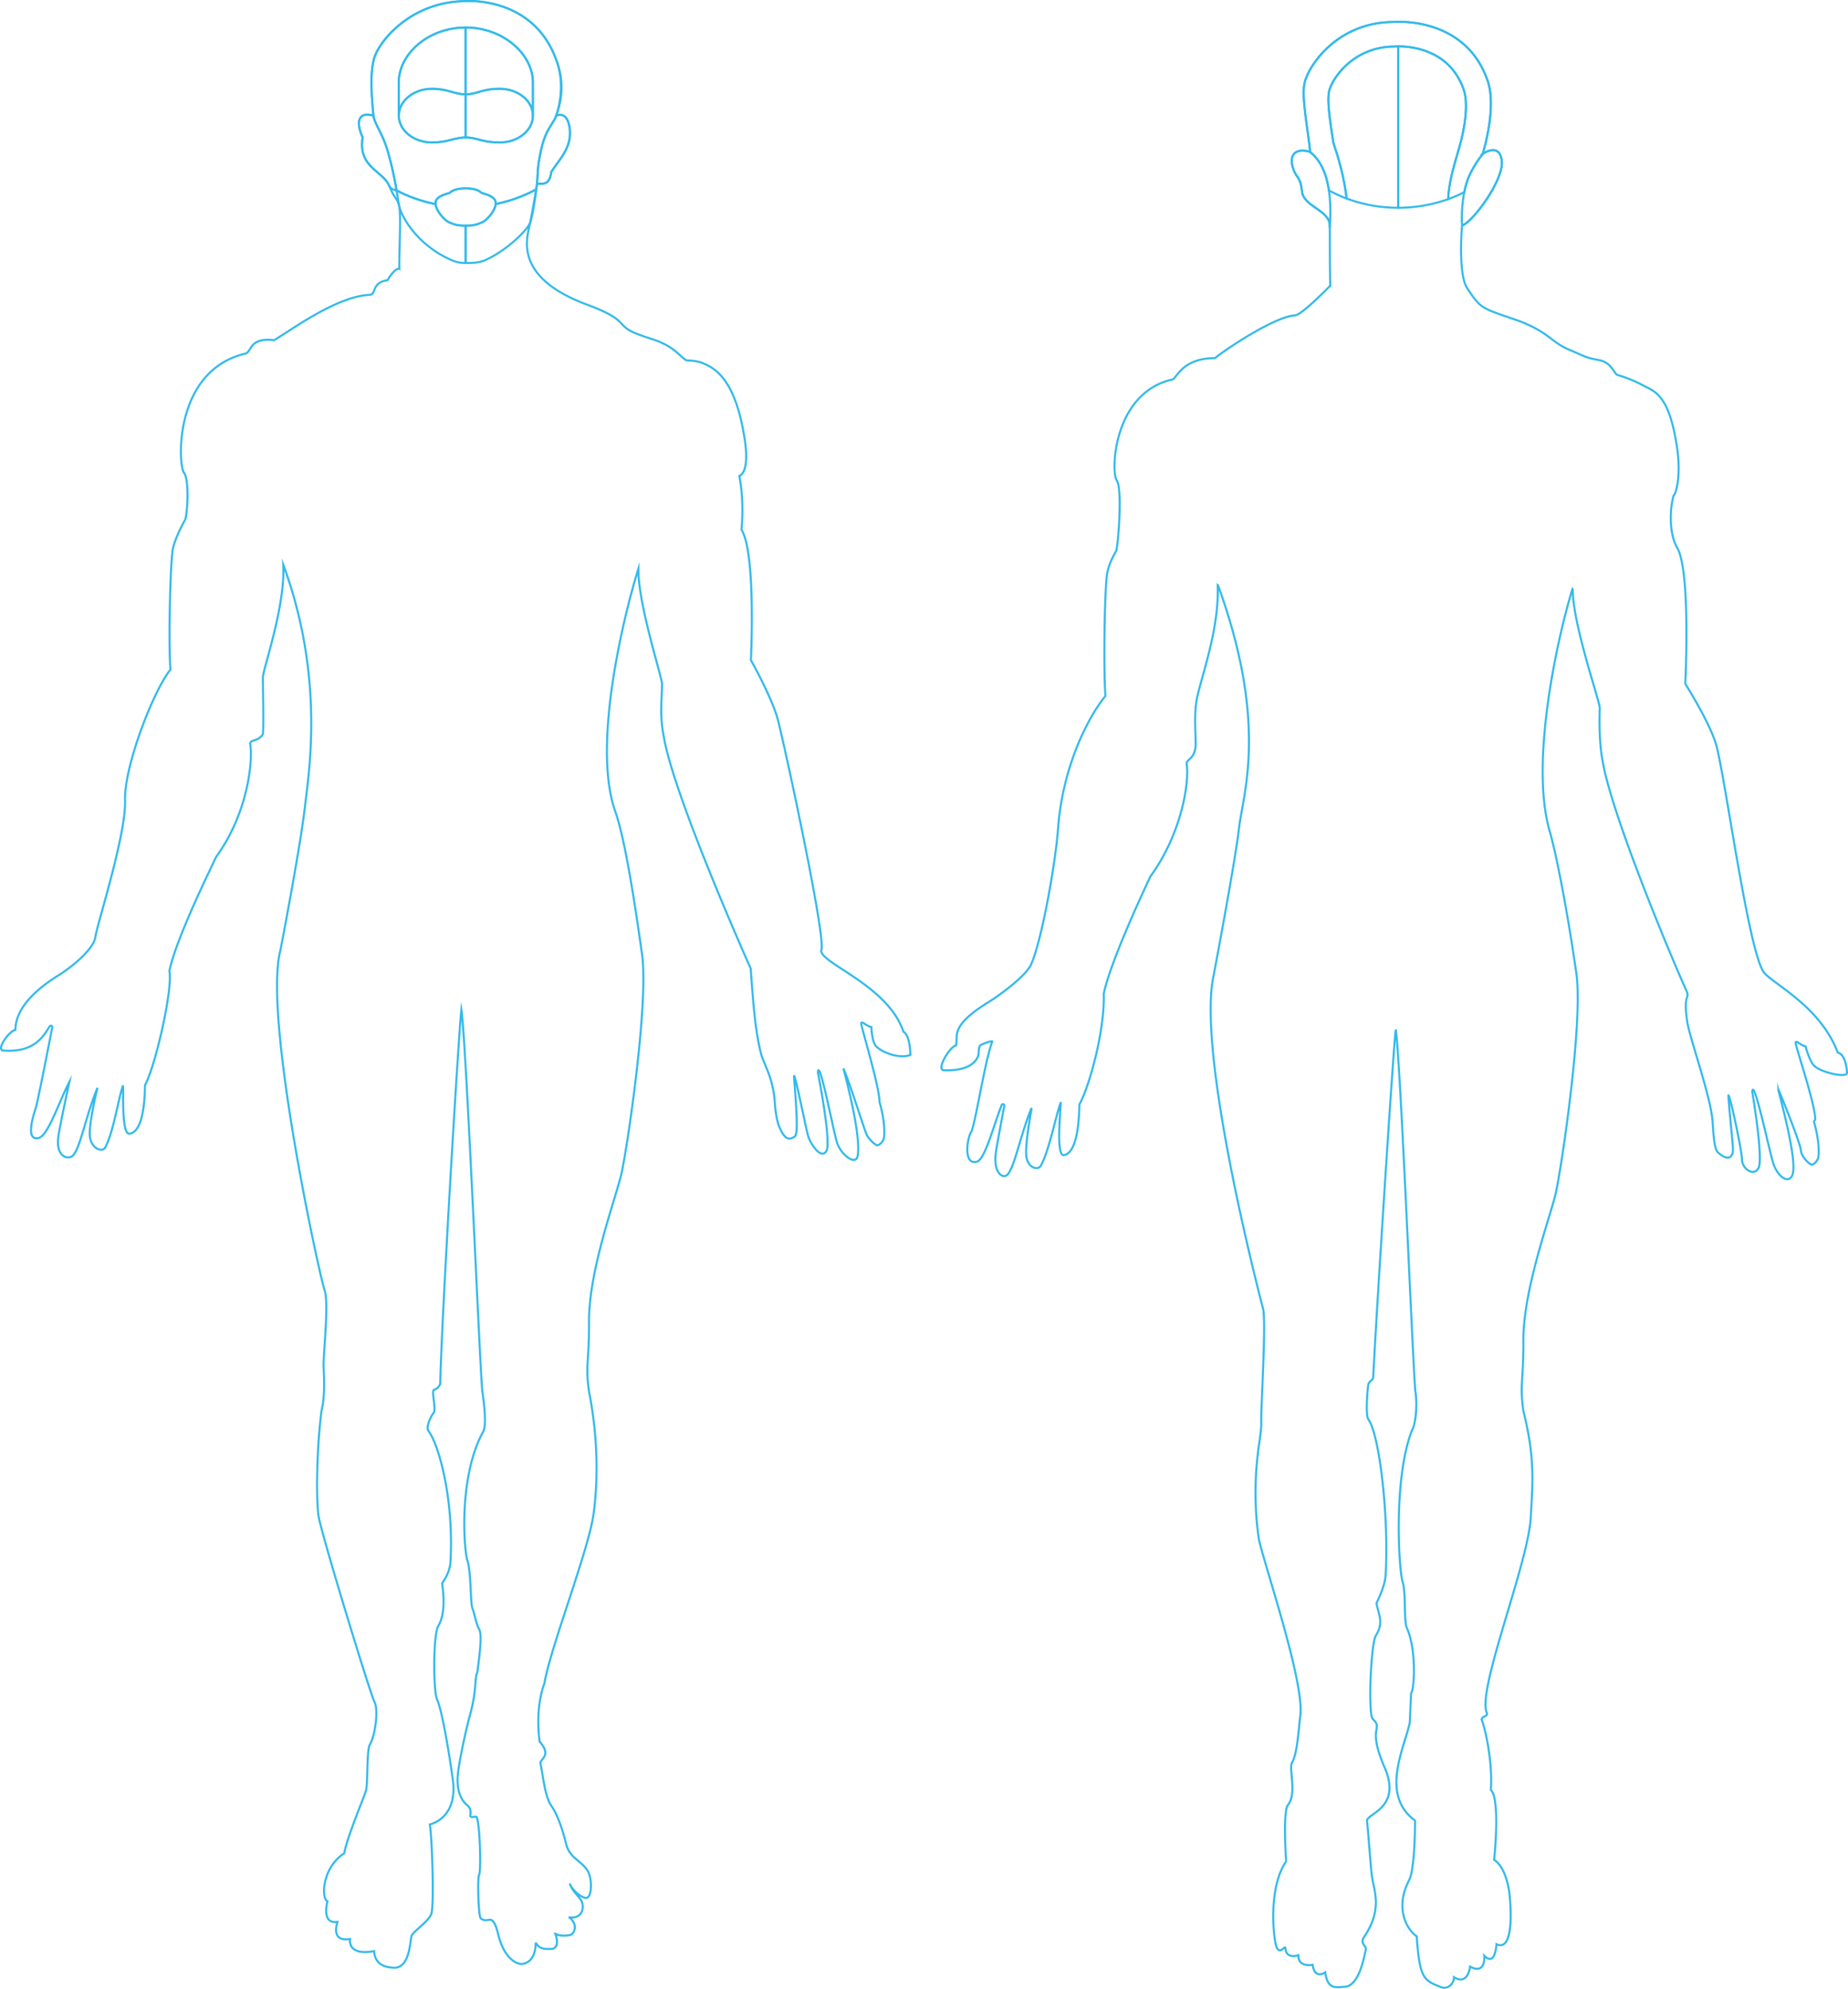 <svg id="new-cpmponents" xmlns="http://www.w3.org/2000/svg" viewBox="0 0 2702.68 2907.77">
    <defs><style>.cls-1{fill:none;stroke:#33baec;stroke-miterlimit:10;stroke-width:3px;}</style></defs>
    <title>head</title>
    <g id="F_Head">
        <path id="Mouth_Discomfort" class="cls-1" d="M786.25,372.65c-12.51,0-16.64-1.79-23.81-4.71s-20.29-17.71-20.29-28.25S760,326,762.44,324.9s5.83-6.73,23.81-6.73,21.35,5.6,23.81,6.73,20.29,4.26,20.29,14.79S817.24,365,810.06,367.94,798.76,372.65,786.25,372.65Z" transform="translate(-105.28 -42.73)"/>
        <path id="R_Jaw_Discomfort" class="cls-1" d="M742.24,341.14a210.36,210.36,0,0,1-57-20c1.36,8.06,2.4,15,3.34,20.75,2.75,16.78,27.36,60.26,78.4,81.68a47.65,47.65,0,0,0,18.3,3.68h1V372.65c-12.51,0-16.64-1.79-23.81-4.71C755.58,365.16,743.33,351.53,742.24,341.14Z" transform="translate(-105.28 -42.73)"/>
        <path id="L_Jaw_Discomfort" class="cls-1" d="M815.91,422.64c35-16.4,61.26-45.55,64.58-53.79,2.83-7,7.1-32,9.25-49.38A209.14,209.14,0,0,1,830.27,341c-1,10.41-13.33,24.13-20.21,26.92-7.17,2.92-11.3,4.71-23.81,4.71v54.57C796.22,427.27,806.27,427.16,815.91,422.64Z" transform="translate(-105.28 -42.73)"/>
        <path id="F_R_Ear_Discomfot_Tinnitus" data-name="F_R_Ear_Discomfot/Tinnitus" class="cls-1" d="M685.21,321.05s-7.89-.52-10.86-6.84c-9.48-22.11-45.81-26.81-38.7-70.66-9.48-20.16-7.9-38.62,15.79-31.76,1.41,11.83,13.16,25.48,20.73,51.47a487.36,487.36,0,0,1,11.52,49.15C684.24,315.42,684.74,318.3,685.21,321.05Z" transform="translate(-105.28 -42.73)"/>
        <path id="F_L_Ear_Discomfot_Tinnitus" data-name="F_L_Ear_Discomfot/Tinnitus" class="cls-1" d="M918.74,211.79c-3.76,11.44-14.81,19.18-21.38,47s-5.18,36.12-6.71,52.43c0,0,2.75.55,8.81,0s10.47-5,12.12-17.07c9.91-16.53,30.29-34.7,27-62.79S918.74,211.79,918.74,211.79Z" transform="translate(-105.28 -42.73)"/>
        <path id="R_Eye_Discomfort" class="cls-1" d="M737.12,172.54c-26.81,0-48.54,17.57-48.54,39.25S710.31,251,737.12,251c23.51,0,32.55-7.31,49.13-7.31V180.66C769.67,180.66,760.63,172.54,737.12,172.54Z" transform="translate(-105.28 -42.73)"/>
        <path id="L_Eye_Discomfort" class="cls-1" d="M836.07,251c26.82,0,48.55-17.57,48.55-39.25s-21.73-39.25-48.55-39.25c-26,0-33.24,8.12-49.82,8.12v63.07C802.83,243.73,810,251,836.07,251Z" transform="translate(-105.28 -42.73)"/>
        <path id="R_Forehead_Headache" class="cls-1" d="M688.44,163.32V211.8h.14c0-21.68,21.73-39.25,48.54-39.25,23.51,0,32.55,8.12,49.13,8.12V83C731.25,83,688.44,121.9,688.44,163.32Z" transform="translate(-105.28 -42.73)"/>
        <path id="L_Forehead_Headache" class="cls-1" d="M836.07,172.54c26.82,0,48.55,17.57,48.55,39.25h0V163.32c0-41.42-43.42-80.37-98.42-80.37v97.71C802.83,180.66,810,172.54,836.07,172.54Z" transform="translate(-105.28 -42.73)"/>
        <path id="F_Headache" class="cls-1" d="M918.74,130.16C884.59,36.08,785.67,44.42,785.67,44.42c-82.17.81-128.7,62.08-133.79,85.74-5.1,20.1-3.6,49.79-.44,81.63,1.41,11.83,13.16,25.48,20.73,51.47a502.67,502.67,0,0,1,13.05,57.84h0a210.36,210.36,0,0,0,57,20,14.46,14.46,0,0,1-.09-1.45c0-10.53,17.82-13.67,20.29-14.79s5.83-6.73,23.81-6.73,21.35,5.6,23.81,6.73,20.29,4.26,20.29,14.79a12,12,0,0,1-.08,1.33h0a209.14,209.14,0,0,0,59.47-21.55c.37-3,.68-5.79.91-8.21,1.53-16.31.14-24.57,6.71-52.43s17.62-35.6,21.38-47S934.16,170.82,918.74,130.16ZM884.67,211.8h0c0,21.67-21.73,39.24-48.55,39.24-26,0-33.24-7.31-49.82-7.31S760.63,251,737.12,251c-26.81,0-48.54-17.57-48.54-39.24h-.14V163.32c0-41.42,42.81-80.37,97.81-80.37s98.42,39,98.42,80.37Z" transform="translate(-105.28 -42.73)"/>
    </g>
    <g id="B_Head">
        <path id="B_R_Ear_Discomfot_Tinnitus" data-name="B_R_Ear_Discomfot/Tinnitus" class="cls-1" d="M2301.61,278c-3-25.46-23.58-13.08-27.41-10.54-.09.06-17.33,20.48-24.2,43.28-8.71,28.92-6.85,61.58-6.3,61.53h0C2258.21,368.68,2304.9,306,2301.61,278Z" transform="translate(-105.28 -42.73)"/>
        <path id="B_L_Ear_Discomfot_Tinnitus" data-name="B_L_Ear_Discomfot/Tinnitus" class="cls-1" d="M1998.15,293.44c4,9.24,9.27,9.44,11.24,28.83,2.3,22.76,40.06,27.3,40.62,50.07,0,.89,0,2,.06,3.28.1-.86.1-1.77.16-2.74,3-46.29-3.14-88.62-29.67-108.38C1997.52,258.23,1988.79,271.6,1998.15,293.44Z" transform="translate(-105.28 -42.73)"/>
        <path id="R_Back_Headache" class="cls-1" d="M2150.19,110.54v236a220.48,220.48,0,0,0,73.07-12.63c1.33-30.1,11-55.75,17.77-81.5-.05.18,15.06-51.89,4.4-80C2224.7,115.26,2169,110.47,2150.19,110.54Z" transform="translate(-105.28 -42.73)"/>
        <path id="L_Back_Headache" class="cls-1" d="M2150.19,110.54c-4,0-6.28.24-6.31.25h0c-60.43.59-91,47.86-94.72,65.26-3.74,14.73,2.59,50.77,5.93,74.08.65,4.51,14.49,38.78,19.54,82.8a214.21,214.21,0,0,0,75.56,13.58h0Z" transform="translate(-105.28 -42.73)"/>
        <path id="B_Headache" class="cls-1" d="M2273.81,267.14c2.28-7.38,20.88-70.27,6.38-108.49-34.12-94-137.88-83.76-138.07-83.74h0c-82.18.81-123.7,65.08-128.79,88.74-5.08,20,4.86,68.87,8.06,100.72a5.71,5.71,0,0,0,.1.85c15.47,12,23.77,32,27.31,55.88a200,200,0,0,0,25.83,11.83c-5.05-44-18.89-78.29-19.54-82.8-3.34-23.31-9.67-59.35-5.93-74.08,3.75-17.4,34.29-64.67,94.72-65.26h0c.15,0,76.46-7.54,101.55,61.58,10.66,28.12-4.45,80.19-4.4,80-6.74,25.75-16.44,51.39-17.77,81.48a200.77,200.77,0,0,0,23.54-10.23c.86-4.31,1.91-8.65,3.2-12.92,6.87-22.8,24.11-43.22,24.2-43.28A.26.26,0,0,1,2273.81,267.14Z" transform="translate(-105.28 -42.73)"/>
    </g>
    <path id="Back" class="cls-1" d="M2553,767.3c0-.12,0-.25.17-.29,1.84-.6,11.53-24.6,4.67-70.57-11.61-77.76-33.09-81.41-50.19-90.53A181.52,181.52,0,0,0,2470.87,591c-4.57-1.14-8.76-18.7-27.11-21.79-19.57-3.3-21.63-6.05-45.46-15.94-24.82-11.16-28.17-24.59-70.9-41.08-55.75-19.47-55.76-16.7-76.68-48.65-12.95-20.38-7.62-87.25-7.2-91.09a.22.22,0,0,1,.18-.2c14.51-3.56,61.2-66.29,57.91-94.27-3-25.46-23.58-13.08-27.41-10.54a.26.26,0,0,1-.39-.29c2.28-7.38,20.88-70.27,6.38-108.49-34.12-94-137.87-83.76-138.07-83.74h0c-82.18.81-123.7,65.08-128.79,88.74-5.08,20,4.86,68.87,8.06,100.72a.26.26,0,0,1-.33.27c-23.42-6.62-32.33,6.8-22.91,28.8,4,9.24,9.27,9.44,11.24,28.83,2.3,22.76,40.06,27.3,40.62,50.07.31,12.47,0,65.7.79,87.88a.24.24,0,0,1-.07.18c-1.88,1.93-41.52,42.71-51.55,43.48-26.39,1-93.44,43.8-117,62.42a.27.27,0,0,1-.15.05c-47.73,0-55.9,29.31-61.76,31.11-87.41,19.44-90.46,135.74-81.77,147.59s2,98.39-1.14,103.92a103.64,103.64,0,0,0-12.44,29.87c-4,15.79-6.11,137.08-3,181.39a.24.24,0,0,1,0,.18c-23.7,28.48-62.44,101.06-69.2,193.3-3.69,50.43-23.6,163.56-39.55,199.25-7.47,16.72-45.53,44.62-62.12,54.89-57.41,35.39-44.19,49.16-47.61,63.39a.26.26,0,0,1-.22.2c-8.78,1.22-28.48,34.46-18.28,36,30.52,1.4,44.62-8.1,49.91-18.46,3.17-6.22.61-12.75,3.69-17.42,1.26-1.9,18.67-8.1,17.88-6-11.32,30.38-25,123.31-31.13,132.82-5.4,8.41-11.62,48,8.49,42.91,11.88-3,23.9-50.71,36.35-82.74a2,2,0,0,1,3.87,1.11c-3.51,18.65-9,48-11.78,64.67-5.6,33.22,9.89,43,16.65,35.65,10.37-11.29,18.58-57.1,34.52-96.1a.27.27,0,0,1,.51.14c-1.92,10.48-9.13,51.35-7.75,67.81,1.58,18.95,17.32,22.48,21.27,15.37,12.63-22.9,22.67-76.18,29-92,1.58-4.74-8.09,78,4.55,76.45s22.1-23.52,22.9-74a.27.27,0,0,1,0-.12c15-26.9,37.45-109.9,35.6-161.87v-.06c10-47,56.93-147.31,68.34-171.55l0,0c45.54-62.62,57.19-137.45,52.93-164.52a.07.07,0,0,1,0,0c0-7.09,10.44-6.37,12.9-23.88,1.43-11.4-3.32-47,2.51-73.52,7.71-35,32.31-101.32,30-163.49a.26.26,0,0,1,.51-.09c73.78,203.11,36.43,304.67,30.75,354.38s-37.09,215.42-37.09,215.42c-24.4,108.25,59,437.4,72.07,487.49,5,19-3.16,145.43-2.48,163.21.59,15.6-4.18,38.75-4.86,47.64a476.92,476.92,0,0,0,1,124.44c3.42,24.63,67.08,209,61,259.1-2.93,24.28-4.48,56.61-12.36,69.93-4.79,8.21,7.73,45.16-5.88,61.68-7.59,9.22-2.55,82.46-2.58,82.5-27.32,39.22-18.06,116.73-13.93,125.46,5.16,10.93,11-1.84,12.87.61.61,17.78,19,11,19,11-.62,18.39,20.83,14.1,20.83,14.1,3.07,22.07,18.39,11,18.39,11,3.68,25.73,15.84,21.74,28.11,21.06,22.57-.68,29.13-47.38,31.18-53.54s-9.27-9.17-2.58-19.07c26.83-39.73,15.47-65.3,11.88-87.29-1.84-11.27-6-71.39-7.48-82.54-1.37-10.57,51.6-18.56,25.81-78.06-26.54-61.23-.95-55.19-17.41-71.1-7-6.74-2.84-109.59,4.53-121.87,12.35-19.59,3.38-31.92.92-47.51,0-.05,12.58-24.1,13.39-41.21,4.92-89.28-9.5-205.76-25.06-227.05-4.94-6.58-1.18-45.57-.36-51s7-6.39,7.21-10.59c5-99.59,27.79-454.31,32.74-507.29a.26.26,0,0,1,.52,0c7.36,56,25.51,507.91,28.56,528.22,3.09,20.61.16,47.81-5,56.06-27.76,70.82-19.2,205.35-13.83,221.46s1.47,57.15,6.29,67.78c14.34,31.67,11,90.17,6.15,95.68l-1.9,42.8c-7.72,36.52-43.88,105.45,7.7,143.05,0,24.1-1.45,73.27-8.68,87.25-23.13,44.34.49,75.68,11.09,81.94,4.34,62.67,10.61,64.69,36.15,74.53,10.13,3.57,18.8-6.08,18.32-14.75,20.73,13,23.62-15.43,23.62-15.43,23.62,12.54,20.73-15.91,20.73-15.91,16.39,16.88,17.84-16.87,17.84-16.87,28.44,13.5,20.07-69.32,18.25-79.28-2.53-13.89-7.65-34.48-21.63-44.12,3.38-33.74,6.27-92.07-4.82-102.19,2.89-41.94-8.68-91.59-13.5-102.68.41-6,10.07-3.89,7.45-10.22-14.13-34.14,60.62-217.78,64.38-285,3-53.19,6.25-88.2-10.73-155.92-5.56-38.93,0-41.71,0-100.09-1.39-75.06,38.92-182.09,47.26-218.24s40.31-250.2,30.25-321.1-26.86-166.07-39.3-209.37c-30.06-104.67,15.49-295.82,33.41-352.64a.26.26,0,0,1,.51.08c.09,51.1,38.88,161.62,39.59,173.3,0,0-2.25,45.66,4.25,78.18,12.89,77.32,99.08,283.53,122.12,334.58,6.45,14.3-4.94,1.84,1.52,46.14,3.33,22.87,34.64,109.91,37,145.38,1.82,27.66,3.21,41.54,8.41,46,14.85,12.85,19.29,5.9,20.92.5,1.76-5.84-1.47-23.79-6.21-83.62.59-9.48,19.95,79.87,19.95,93.31,0,12.37,16.36,25.53,24.06,12.49,7.62-12.89-8.63-109.53-9.06-111.69v-.07c2.06-22.76,25,86.45,30.62,104.27s20.31,30.3,27.07,19.55c6.42-10.22,1.09-47.21-19.48-126.3a.26.26,0,0,1,.49-.17c9.7,23.45,31.7,79,32.46,88.11.94,11.25,14,21.28,15.65,21.16,4-.31,8.71-6.22,9.64-10s2.49-22.69-6.26-53.21c0,0,2-2.91,2-2.93,0-22.17-28.79-106.84-28.79-111.94s7.92,4.06,14.68,5.07a.26.26,0,0,1,.22.24c.07,2.24,6,22.08,12.33,28.21,10.05,9.73,48.58,18.58,48,9.91-2-28.7-13.52-29.15-13.54-29.22-26.39-70.1-98.93-102.21-109.08-118.82-22.18-36.3-53.54-269.79-67.89-328-7.94-32.23-45-90.62-46.05-92.55,0,0,8.29-164.54-11.84-198.84C2546,823.1,2547.25,785.6,2553,767.3Z" transform="translate(-105.28 -42.73)"/>
    <path id="Front" class="cls-1" d="M584.26,2822.55c-9.26-3.43-8.39-48.94,24.45-70.11,4.33-24.63,30-83.88,32-92.55,2.73-11.63.68-58.14,5.47-66.35,8.89-15.73,12.31-52.67,6.84-62.24S574.39,2283,571,2258.38s-2.74-94.39,4.1-149.79c.69-8.89,6.16-16.42,3.42-67-.68-17.79,8.21-94.39,1.37-112.86s-90.17-399.57-64.54-496.39c7.12-37,29.9-158,35.6-207.89s29.9-189.38-31.33-356c2.85,62.65-29.9,152.35-29.9,165.17s1.43,71.19,0,82.58c-7.12,11.4-18.51,7.12-18.51,14.24,4.27,27.06-4.27,102.52-49.83,165.18C410,1319.82,363,1415.22,353,1462.21c5.44,26.38-20.62,140.11-35.63,167-.79,50.55-10.27,69.5-22.9,71.08s-7.9-74.24-9.48-69.5c-6.32,15.8-13.42,67.13-26.06,90-4,7.11-20.69,1.58-22.27-17.37s11.21-70.29,11.21-70.29c-16.58,39.49-25,87.21-35.54,98.72-6.76,7.36-26.92,3.21-21.32-30,4.36-25.89,15.79-77.4,15.79-77.4-15,28.43-30.88,78.59-45,82.14-20.11,5-7.48-34-4.32-43.44,2.68-8,19.27-92.83,24.24-118.35a2.07,2.07,0,0,0-3.76-1.54c-8.22,12.44-20.87,39.15-68.29,35.39-10.26-1.58,9.45-29.19,18.15-30l0,0c0-15,6.34-45,64-80.54,16.58-10.27,50.54-37.12,52.91-55.28s45-149.27,43.44-199.82,42.65-162.69,66.34-191.12c-3.16-44.23,0-162.69,3.95-178.49s14.22-34.74,17.37-40.27,7.11-57.66-1.58-69.5-15-148.48,89.25-173.75c10.26-1.58,5.53-24.48,42.65-19.74,27.64-16.59,91.61-64,139.78-66.35,10.27-.78,2.37-18.16,26.07-21.32,11.84-19.74,17.37-16.58,17.37-16.58-.79-22.12,3.16-82.14-.79-94s-4.74-5.52-14.21-27.64-45.81-26.81-38.7-70.66c-9.48-20.16-7.9-38.62,15.79-31.76-3.16-31.84-4.66-61.53.44-81.63C657,106.5,703.5,45.23,785.67,44.42c0,0,98.92-8.34,133.07,85.74,15.42,40.66,0,81.63,0,81.63s16.52-8.48,19.82,19.61-17.07,46.26-27,62.79c-1.65,12.11-6.06,16.52-12.12,17.07s-8.81,0-8.81,0-5.2,34.13-10.16,57.59S855.68,449.38,968,489.7c55.21,21.09,39.08,27.91,63.9,39.08,23.83,9.88,30.1,9.31,46.63,17.86s26.22,21.67,30.78,22.81,14.82-1.14,31.92,8,41.71,30.86,53.31,108.62c7.38,49.45-8,52.53-8,52.53,7.7,40,3.08,78.5,3.08,78.5,21.55,33.86,13.85,190.86,13.85,190.86s31.94,56.46,40,89.27c14.35,58.25,69.26,315.53,63.11,334s97,50.79,120,120.06c0,0,9.24,2.81,10.09,33.86-14.88,5.95-39.67-2.57-49.76-12.34-6.7-6.49-7.23-28.5-7.23-28.5-6.81-.85-14.89-10.2-14.89-5.1s26.8,92.72,26.8,114.84c8.76,30.54,7.2,49.51,6.27,53.24s-5.6,9.64-9.64,10c-1.62.13-11.84-7.48-15.72-16.21s-24.64-75.89-33.77-96.29c21.39,81.48,23.93,118,20.37,129.7s-24.14-3.5-29.74-21.32-25.92-125.38-27.95-102.46c0,0,20.14,101.89,12.44,114.92s-23.11-10.07-26.66-21.92-20.14-96.55-20.73-87.08c4.74,59.84,5.92,85.31.59,88.27s-11.82,6.89-20.11-10.29c-1.72-3.56-6.78-13.24-8.6-40.9-2.33-35.47-16.54-56-20.27-71.15-7.86-31.85-10.75-64.94-14.89-123.67,0,0-112.44-251-127.07-338.79-6.51-32.53-2.63-55.53-2.63-77.66-.69-11.75-35.27-117.55-34.58-168-17.44,54.58-69.23,254.29-33.93,354.28,15,42.48,29.24,138.48,39.3,209.38s-21.91,285-30.25,321.1-48.65,143.17-47.26,218.23c0,58.39-5.56,61.17,0,100.09,12.51,63.94,13.68,125.1,6.73,177.92s-63.72,197.39-72.06,248.82c0,0-13.9,32-7,84.8,19.46,22.24-1.39,25,1.39,33.36s5.56,45.87,15.29,59.77,16.68,34.75,22.24,57,26.26,25.08,33.36,43.09c4,10.22,4,31-2.09,34.71s-22.86-10.61-26.12-20.41c4.9,14.69,17.14,20,18.77,30.61s-4.4,21.07-19.28,18.82a.08.08,0,0,0-.06.14c13.93,11.34,6.35,23.53,2.54,25.22-3.48,1.55-17.55,2.75-22.27-1.23a.33.33,0,0,0-.52.37c5.41,16.51-.35,21.69-6.11,21.69s-16.51,1.51-22-8a.5.5,0,0,0-.93.26c-.37,25.35-15,29.78-20.83,29.78-6,0-25.5-6.37-34.42-45.47-2.13-7.65-3.83-14-8.08-17.85s-9.52,2.6-16.85-3.27c-3.65-2.93-5.11-60.06-2.43-63.9s1.77-66-3.21-83.59c-1.06-3.72-9.82,2.61-9.82-3.53,0,0,2.53-8.74-4-14.1s-14.57-16.11-14.57-37.2,14.57-81.29,16.11-87.42,8.81-27.61,10.35-58.67h0c1.53-13.42,2.3-7.66,3.07-15.72s7.28-49.46,2.3-58.28-6.91-23.39-10-30.67-1.92-53.68-7.29-69.79-13.3-122.59,22.77-188.55c5.16-8.25,2.07-38.14-1-58.75S787.1,1563,780,1518.83c-4.53,44.16-28.81,449.52-30.92,547.69-6.23,10.9-9.51,5.46-10.33,10.9s4.1,26.73.82,30.83-12.41,20.88-7.37,27c15.56,21.29,36.86,100.74,31.95,190-.82,17.2-9.83,27.85-12.29,32.76,2.46,15.56,4.91,45.05-5.73,62.25-7.38,12.29-7.38,95-1.64,107.3s14.74,58.15,22.93,116.31-33.58,66.34-33.58,66.34c3.33,17.35,6.75,120.63,2,131.57s-26.67,25.31-28.73,31.47-2.05,45.82-24.62,46.51c-9.53-.28-29-2.11-30-24.35-27.73,5.18-36.57-4.88-35.35-17.68-26.82,4.27-20.11-19.2-18.28-25C574.5,2856.45,584.26,2822.55,584.26,2822.55Z" transform="translate(-105.28 -42.73)"/></svg>